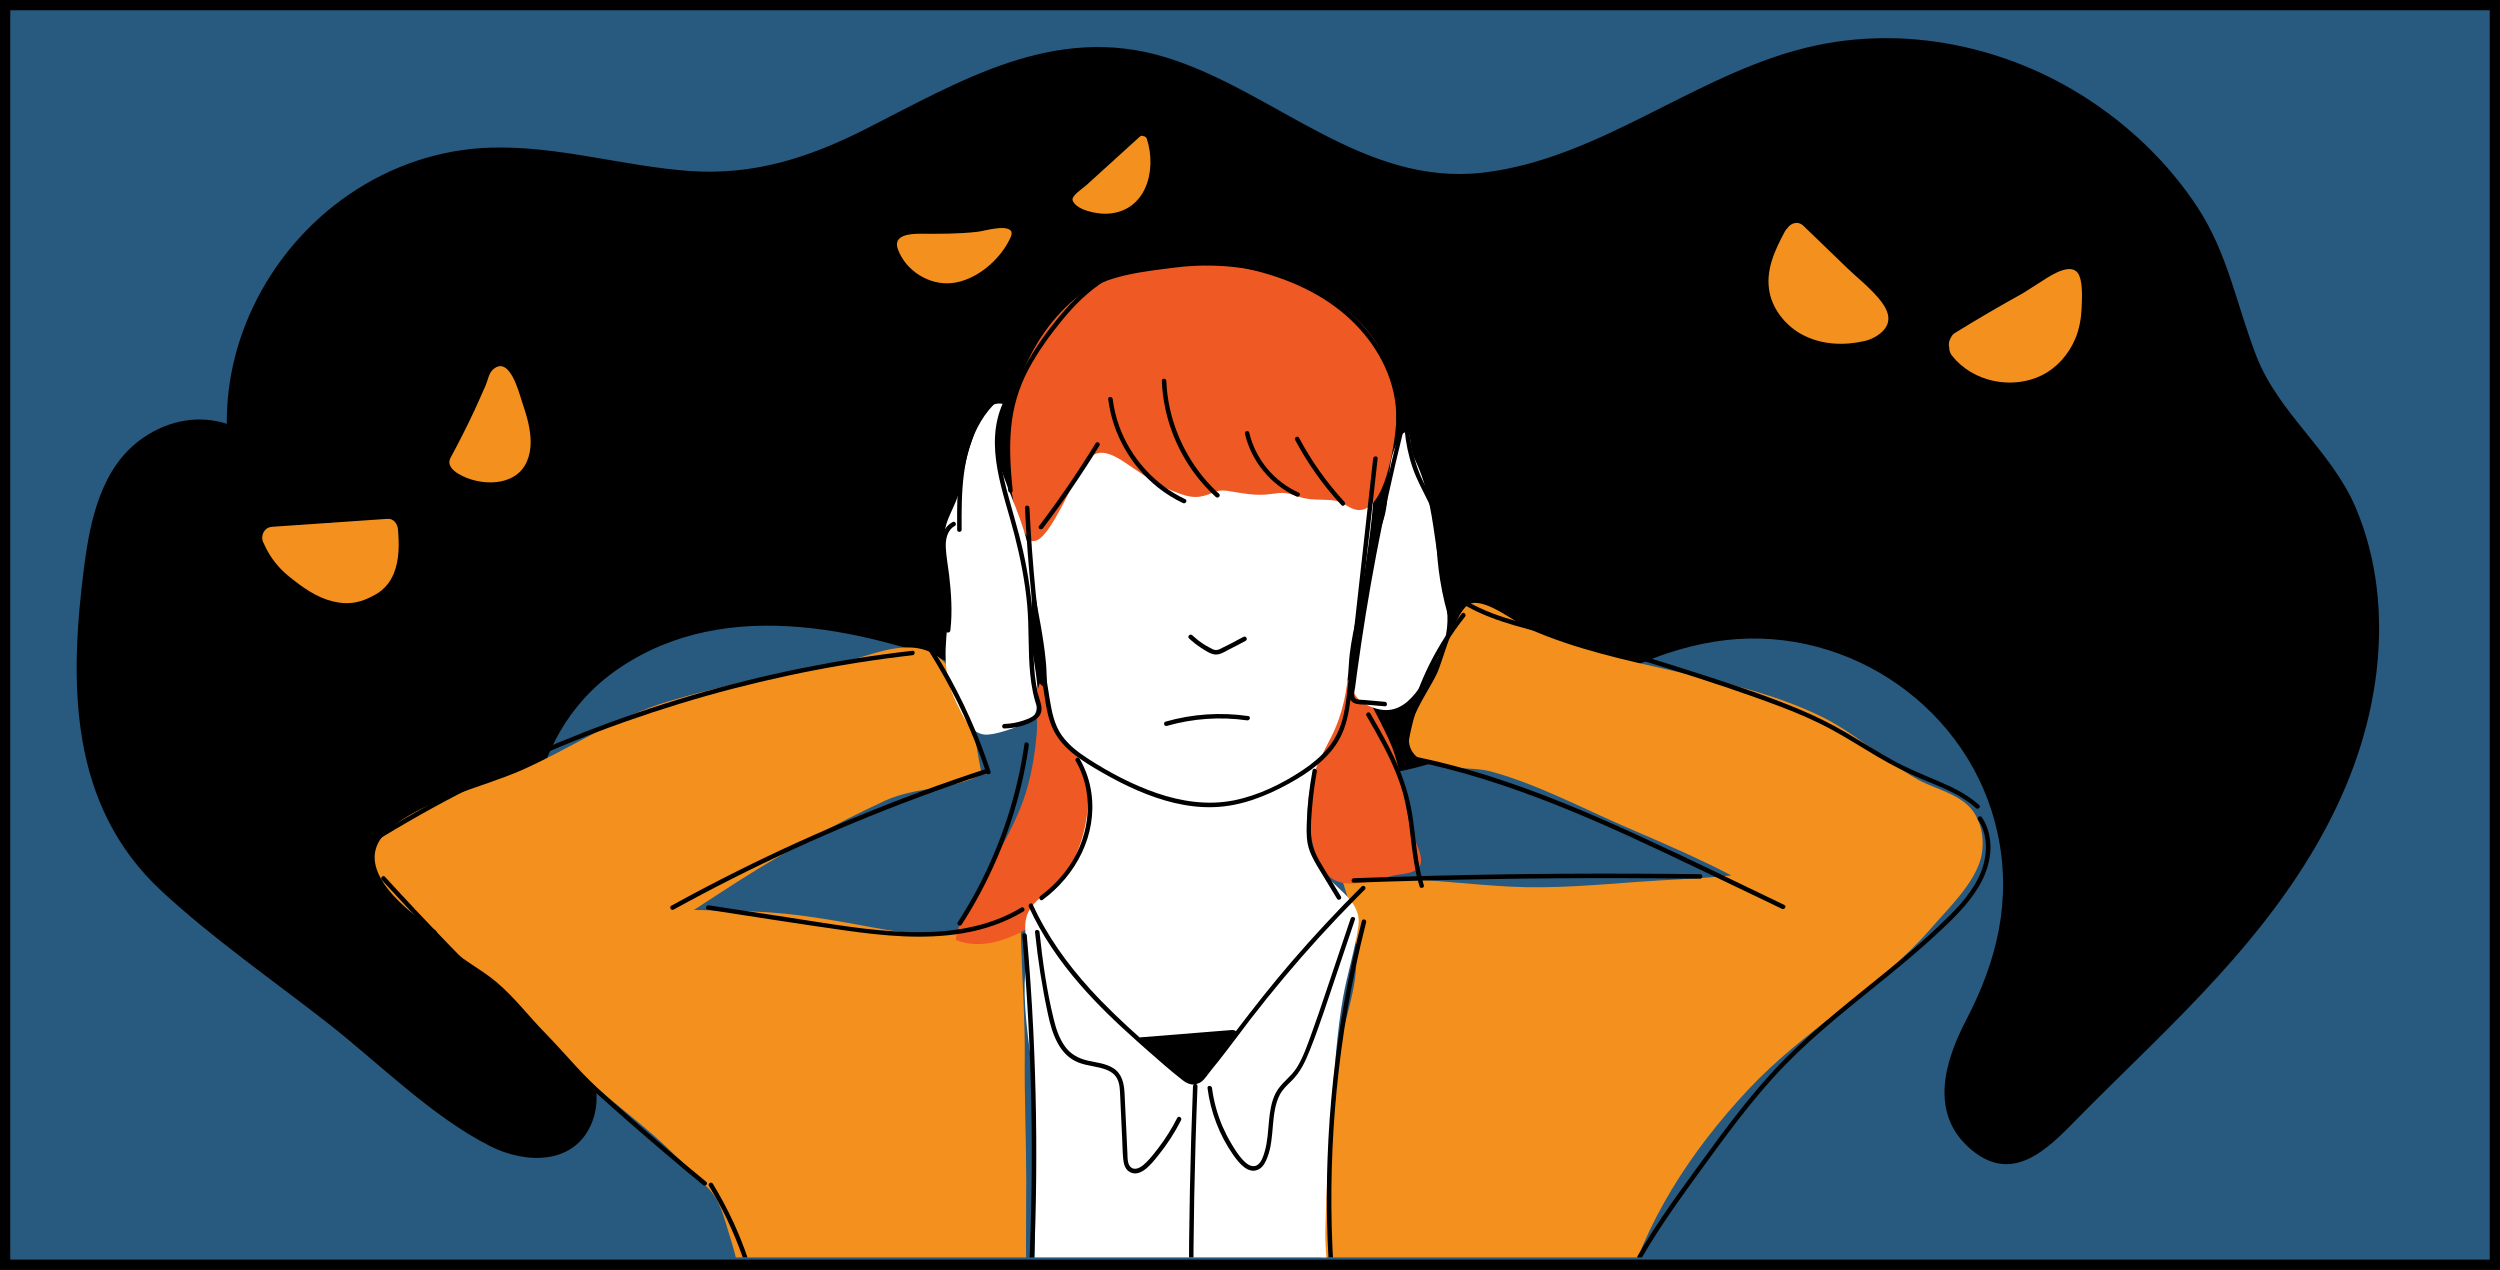 <?xml version="1.0" encoding="UTF-8"?>
<svg id="Layer_2" data-name="Layer 2" xmlns="http://www.w3.org/2000/svg" xmlns:xlink="http://www.w3.org/1999/xlink" viewBox="0 0 487.39 247.57">
  <rect x="0" y="0" width="487.39" height="247.57" fill="#333333" stroke="none"/>
  <defs>
    <style>
      .cls-1 {
        fill: #fff;
      }

      .cls-2 {
        clip-path: url(#clippath-2);
      }

      .cls-3 {
        fill: #ef5a24;
      }

      .cls-4 {
        clip-path: url(#clippath-6);
      }

      .cls-5 {
        fill: #f4911e;
      }

      .cls-6 {
        clip-path: url(#clippath-7);
      }

      .cls-7 {
        clip-path: url(#clippath-1);
      }

      .cls-8 {
        clip-path: url(#clippath-4);
      }

      .cls-9 {
        clip-path: url(#clippath);
      }

      .cls-10 {
        fill: none;
      }

      .cls-11 {
        clip-path: url(#clippath-3);
      }

      .cls-12 {
        fill: #28597e;
        stroke: #000;
        stroke-miterlimit: 10;
        stroke-width: 2px;
      }

      .cls-13 {
        clip-path: url(#clippath-5);
      }
    </style>
    <clipPath id="clippath">
      <rect class="cls-10" x="1" y="1" width="485.39" height="244.14"/>
    </clipPath>
    <clipPath id="clippath-1">
      <rect class="cls-10" x="1" y="1" width="485.39" height="244.14"/>
    </clipPath>
    <clipPath id="clippath-2">
      <rect class="cls-10" x="1" y="1" width="485.39" height="244.14"/>
    </clipPath>
    <clipPath id="clippath-3">
      <rect class="cls-10" x="1" y="1" width="485.39" height="244.14"/>
    </clipPath>
    <clipPath id="clippath-4">
      <rect class="cls-10" x="1" y="1" width="485.39" height="244.14"/>
    </clipPath>
    <clipPath id="clippath-5">
      <rect class="cls-10" x="1" y="1" width="485.39" height="244.14"/>
    </clipPath>
    <clipPath id="clippath-6">
      <rect class="cls-10" x="1" y="1" width="485.39" height="244.14"/>
    </clipPath>
    <clipPath id="clippath-7">
      <rect class="cls-10" x="1" y="1" width="485.39" height="244.14"/>
    </clipPath>
  </defs>
  <g id="Layer_1-2" data-name="Layer 1">
    <g>
      <rect class="cls-12" x="1" y="1" width="485.39" height="245.57"/>
      <g>
        <g class="cls-9">
          <path d="m459.25,98.95c-4.71-11.06-15.06-18.42-19.36-29.54-3.88-10-5.54-20.02-11.57-29.15-5.24-7.92-12.07-14.67-19.9-20.02-15.64-10.71-35.5-15.33-54.15-11.43-22.92,4.8-41.76,22.13-65.19,24.85-23.46,2.7-40.82-16.11-61.96-22.53-21.55-6.54-39.82,4.62-58.41,14.05-10.98,5.56-21.77,9.04-34.22,8.16-12.97-.93-25.66-4.93-38.74-4.56-20.11.58-38,13.18-46.51,31.27-3.36,7.14-5.08,14.79-5.02,22.58-5.36-1.76-11.3-.75-16.35,2.75-8.11,5.59-10.28,15.93-11.46,25.06-2.96,22.89-2.99,46.56,15.15,63.34,10.07,9.31,21.58,17.27,32.38,25.72,10.04,7.86,20.16,18.11,31.56,23.92,6.96,3.54,16.69,3.81,19.98-4.78,3.54-9.28-5.29-19.6-8.22-27.94-7.16-20.4-6.28-46.83,13.16-60.23,21.52-14.84,49.55-7.47,71.83,1.26,24.46,9.58,49.47,22.47,76.58,19.28,24.77-2.91,43.06-23.37,67.55-26.21,24.43-2.84,47.87,13.57,53.06,37.64,2.81,13.04-.1,24.91-6.16,36.49-4.26,8.19-7.19,18.33,1.05,25.22,8.7,7.28,15.82-1.2,21.83-7.25,8.83-8.89,18.01-17.47,26.43-26.75,15.32-16.82,28.02-36.23,30.74-59.31,1.25-10.81.19-21.84-4.08-31.89Z"/>
        </g>
        <g class="cls-7">
          <path class="cls-5" d="m77.58,103.16c-.09-1.03-.85-2.09-2.01-2.01-7.5.52-15.01,1.03-22.51,1.55-1.84.13-2.37,2.22-1.57,3.34.03.08.05.15.08.23,1.1,2.42,2.78,4.52,4.85,6.18,2.49,2,5.22,3.99,8.37,4.77,3.28.81,5.68.26,8.51-1.37,1.53-.88,2.75-2.27,3.47-4.04,1.1-2.71,1.06-5.78.81-8.65Z"/>
        </g>
        <g class="cls-2">
          <path class="cls-5" d="m103.02,82.58c-.32-1.45-.78-2.87-1.23-4.2-.64-1.92-2.45-9.19-5.68-6.34-.83.73-1.03,2.23-1.48,3.21-.7,1.56-1.37,3.12-2.09,4.67-1.47,3.15-3.03,6.24-4.69,9.3-.75,1.38.38,2.47,1.5,3.14,4.04,2.44,11.16,2.71,13.37-2.39,1.01-2.32.85-4.9.3-7.39Z"/>
        </g>
        <g class="cls-11">
          <path class="cls-5" d="m368.06,61.32c-.37-1.63-1.78-3.19-2.94-4.41-1.57-1.64-3.35-3.06-4.98-4.63-2.85-2.75-5.7-5.5-8.55-8.25-1.09-1.05-2.52-.51-3.14.48-.17.15-.32.33-.45.56-2,3.73-3.92,7.76-2.98,12.09.76,3.52,3.41,6.6,6.59,8.21,3.7,1.88,8.01,2.03,12,1.09,1.26-.3,2.61-1.03,3.51-1.97.98-1.04,1.18-2.12.94-3.17Z"/>
        </g>
        <g class="cls-8">
          <path class="cls-5" d="m405.88,58.54c.05-1.63.02-3.53-.53-4.83-1.2-2.83-5.33-.14-6.91.87-1.32.84-2.64,1.68-3.95,2.52-4.5,2.49-8.95,5.09-13.33,7.79-.41.25-.67.58-.81.93-.38.55-.52,1.29-.33,1.93-.03.56.16,1.12.54,1.6,4.05,5.12,11.68,6.68,17.49,3.82,2.98-1.47,5.26-4.1,6.54-7.14.81-1.92,1.16-4.01,1.24-6.09.01-.42.03-.89.05-1.4Z"/>
        </g>
        <g class="cls-13">
          <path class="cls-5" d="m197.07,44.98c-1.07-1.22-5.13.05-6.5.21-3.75.43-7.45.4-11.21.38-1.89,0-5.32.22-4.32,2.99,1.51,4.19,6.04,7.08,10.5,6.63,4.75-.48,9.48-4.54,11.43-8.81.18-.39.33-.83.2-1.23-.03-.07-.06-.12-.1-.17Z"/>
        </g>
        <g class="cls-4">
          <path class="cls-5" d="m223.57,27.03c-.08-.25-.34-.44-.61-.48-.23-.12-.52-.12-.76.1-2.32,2.11-4.65,4.22-6.97,6.33-1.16,1.06-2.32,2.11-3.49,3.17-.57.51-2.97,2.06-2.62,2.94.75,1.91,4.69,2.61,6.42,2.58,7.8-.14,10.1-8.33,8.03-14.64Z"/>
        </g>
        <g class="cls-6">
          <g>
            <path class="cls-5" d="m196.66,268.99c-9.4,3.4-19.47.02-28.89-.64-5.4-.38-13.2,2.96-17.92-.26-4.12-2.81-3.55-8.68-4.3-12.97-.84-4.84-1.9-9.89-3.41-14.57-1.1-3.41-1.62-6.34-4.13-8.96-2.3-2.4-4.91-4.9-7.35-7.28-3.9-3.78-8.18-7.09-12.33-10.54-4.35-3.63-8.05-8.3-12.04-12.37-3.21-3.27-6.01-7-9.53-9.96-3.27-2.75-7.18-4.52-10.16-7.65-.75-.8-1.27-1.57-1.58-2.32-7.77-5.23-16.47-13.18-9.33-19.58,6.59-5.92,18.09-8.24,26.09-11.78,9.72-4.31,18.35-10.36,28.57-13.39,10.83-3.2,21.21-5.28,32.28-7.22,4.54-.8,10.19-3.59,15.21-3.25,1.94.13,3.79.74,5.44,2.09,5.64,4.66,6.74,15.86,8.09,22.61-5.34,3.04-12.82,2.38-18.77,5.12-9.67,4.46-19.57,9.95-28.62,15.69-2.82,1.79-5.72,3.72-8.68,5.63,3.89.11,7.77.18,11.62.32,8.27.3,15.7,1.72,23.8,3.2,5.54,1.02,11.4,1.76,16.98.55,3.89-.84,7.53-4.98,11.5-4.47-.3,2.85-.17,5.71-.07,8.57.22,6.75.71,13.61.65,20.36-.08,8.05.28,16.05.29,24.11.01,9.06-.23,18,.32,27.06.31,5.23,1.94,9.85-3.73,11.9Z"/>
            <path class="cls-5" d="m386.15,167.43c-1.34,4.92-6.33,9.68-9.64,13.5-10.44,12.06-24.76,19.79-35.68,31.49-11.26,12.05-20.26,25.83-24.53,41.78-.81,3.01-.36,9.43-2.87,10.93-3.53,2.12-12.55.33-16.4.32-8.51-.04-17.06-.99-25.58-.66-4.54.18-8.19,1.8-10.34-2.76-2.99-6.35-3.59-15.43-3.83-22.32-.3-8.87.48-17.58,1.66-26.36.99-7.33,3.69-13.95,5-21.09,1.31-7.19-.11-14.74-2.55-21.42.1-.74.27-.08.68-.21,2.64-1.1,7.58.44,11.07.63,7.14.39,14.23,1.24,21.35,1.6,8.25.42,16.52-.33,24.76-.93,6.1-.45,12.2-.6,18.29-1.26-6.57-3.41-13.39-6.35-20.2-9.28-8.59-3.69-17.43-8.42-26.44-10.92-4.18-1.16-8.88-.13-13.04-1.93-7.44-3.22.09-12.55,2.28-17.23,1.26-2.71,3.62-12.48,6.44-13.59,3.04-1.19,8.97,3.76,11.64,4.94,17.81,7.84,38.81,8.44,56.4,16.81,7.05,3.34,12.57,8.77,19.28,12.51,4.02,2.23,9.83,3.08,11.65,7.81.02.04.03.07.04.11,1.17,2.27,1.12,5.47.56,7.53Z"/>
            <path class="cls-3" d="m264,131.7c.36-.25,4.59,8.04,5,8.84,1.1,2.19,2.19,4.31,2.93,6.64,1.59,5.02,1.85,10.28,3.42,15.27.52,1.67,1.98,4.03,1.64,5.83-.39,2.06-3.5,2.03-5.13,2.37-3.39.72-8.48,2.66-11.75.89-.56-.3-1.06-.7-1.5-1.16-2.33-2.44-2.73-6.47-3.49-9.61-.85-3.51-.83-7.23-.36-10.79.87-6.56,3.51-14.35,9.24-18.28Z"/>
            <path class="cls-3" d="m202.69,133.23c-1.04,2.56-.3,6.82-.57,9.78-.41,4.38-1.14,8.91-2.64,13.08-1.79,4.98-4.42,9.23-6.84,13.92-2.04,3.94-5.81,8.89-6.3,13.25,10.35,4.21,24.99-9.18,28.79-17.76,3.15-7.12-.07-13.62-3.91-19.71-2.44-3.89-5.41-9.73-8.53-12.56Z"/>
            <path class="cls-1" d="m200.22,100.46c-.34,9.86,2.76,18.93,3.68,28.57.31,3.23.03,6.54.68,9.74.79,3.91,3.15,5.05,5.15,8.09,4.17,6.35,2.3,16.4-1.34,22.47-1.37,2.28-3.44,3.84-5.44,5.55-3.92,3.34-3.07,5.46-2.84,10.29.11,2.23-.31,4.39-.35,6.67-.1,5.64.78,11.25,1.51,16.82.72,5.5-.16,10.24.01,15.7.23,7.7.7,15.39.36,23.09-.2,4.51-.56,8.91-.97,13.4-.23,2.52-1.33,5.72,1.53,6.95,2.92,1.25,8.91-.88,12.03-1.18,8.31-.82,16.66-.94,25.01-.94,5.91,0,13.65,1.5,19.45-.06,3.86-1.04,2.06-4.94,1.55-8.37-.88-5.87-2.03-12.01-1.85-17.94.25-8.4.59-16.7,1.31-25.09.56-6.53,1.01-13.4,2.14-19.78.82-4.63,2.39-9.49,3-14.03.57-4.21-3.55-6.71-6.04-9.37-3.87-4.13-4.31-10-3.69-15.36.58-5.04,2.2-7.61,4.44-12.05,2.27-4.51,3.15-9.17,3.42-14.12.29-5.4,2.03-10.55,2.77-15.88.93-6.69,2.09-13.45,2.17-20.22.07-5.47-4.49-9.06-9.11-11.46-12.86-6.68-31.65-11.69-44.78-3.31-7.35,4.69-10.24,11.53-12.22,19.36-.29,1.23-.72,2.6-1.58,2.46Z"/>
            <path class="cls-3" d="m201,105.41c-3.31-2.85-4.02-11.03-4.49-15.25-.63-5.53.52-11.09,2.4-16.31,2.25-6.24,6.35-12.4,11.74-16.42,5.17-3.86,12.24-4.46,18.45-5.27,19.38-2.52,44.74,7.18,43.07,30.58-.25,3.51-2.11,17.3-7.51,16.68-1.71-.19-2.69-1.61-4.49-1.84-2.52-.32-4.61.09-7.12-.79-2.32-.81-2.85-.83-5.26-.48-3.06.44-5.54-.17-8.55-.62-2.35-.35-2.82.69-5.13,1.11-1.98.36-3.82-.43-5.73-1.19-3.46-1.36-6.05-3.49-9.15-5.5-1.62-1.05-3.87-2.47-5.84-1.54-3.46,1.64-8.6,18.25-12.39,16.84Z"/>
            <path class="cls-1" d="m274.35,84.21c-.85-.11-1.64,1.05-2.59,3.55-1.44,3.77-.77,9.65-2.02,13.48-3.11,9.49-3.01,16.06-5.89,26.96-.83,3.15-1.05,7.18,2.1,8.94,7.35,4.12,10.55-2.43,13.91-8.13,4.35-7.39,1.53-13.11.3-21.43-.95-6.37-1.52-12.22-4.35-18.07-1.04-2.1-.7-5.2-1.46-5.3Z"/>
            <path class="cls-1" d="m195.81,78.82c-2.44,3.63-1.56,10.19-.12,14.1,2.04,5.54,4.75,11.17,5.35,17.16.47,4.65-.22,9.47-.01,14.14.2,4.36,1.9,9.64,1.04,13.96-.39,1.97-.67,2.35-2.8,3.14-1.78.66-5.4,2.06-7.31,1.89-2.8-.25-4.21-3.57-5.4-6-3.06-6.23-2.26-11.07-1.62-17.65.53-5.45-1.76-11.19-.66-16.52.5-2.42,2.01-4.54,2.63-6.95.85-3.29,1.26-6.52,2.41-9.74.83-2.33,2.39-8.76,6.49-7.53Z"/>
            <path d="m272.76,83.99c-1.95,7.84-3.68,15.74-5.19,23.68-1.11,5.84-2.1,11.69-2.98,17.57,1.17-10.51,2.34-21.01,3.51-31.52.16-1.44.32-2.89.48-4.33.06-.56-.81-.55-.88,0-1.25,11.19-2.49,22.38-3.74,33.56-.31,2.81-.63,5.63-.94,8.45-.29,2.64-.49,5.33-1.07,7.93-.52,2.35-1.46,4.54-2.99,6.42-1.41,1.74-3.16,3.17-5.02,4.41-4.06,2.7-8.7,4.96-13.51,5.9-5,.97-10.13.2-14.91-1.44-4.74-1.63-9.27-4.03-13.47-6.75-1.88-1.22-3.73-2.63-5.04-4.48-1.46-2.08-1.94-4.55-2.35-7.01-1.83-11.02-3.07-22.15-3.74-33.3-.08-1.36-.16-2.73-.22-4.09-.03-.56-.9-.56-.88,0,.55,11.46,1.7,22.88,3.45,34.22.41,2.64.68,5.43,1.6,7.95.81,2.2,2.25,4.01,4.03,5.5,1.82,1.52,3.87,2.74,5.92,3.92,2.26,1.3,4.57,2.5,6.96,3.53,4.66,2.01,9.68,3.41,14.79,3.25,5.22-.15,10.12-2.07,14.64-4.55,3.94-2.16,7.92-4.92,10.06-9,1.18-2.25,1.67-4.74,2-7.24.01-.07.02-.14.02-.21.1.25.28.48.56.64.74.42,1.84.33,2.66.4l3.47.3c.56.05.56-.83,0-.88-.95-.08-1.89-.17-2.84-.25-.46-.04-.91-.08-1.37-.12-.42-.04-.91,0-1.32-.15-.79-.27-.33-1.76-.25-2.36.13-.99.26-1.97.39-2.95.52-3.81,1.09-7.61,1.7-11.41,1.24-7.59,2.67-15.15,4.3-22.66.92-4.24,1.91-8.47,2.95-12.69.2-.56-.64-.79-.78-.24Z"/>
            <path d="m227.86,50.6c-8.04-.8-15.18,4.06-20.26,9.84-2.6,2.96-4.99,6.2-6.99,9.59-2.1,3.56-3.56,7.38-4.14,11.48-.67,4.68-.4,9.42.08,14.11.06.55.93.56.88,0-.41-4.02-.68-8.07-.32-12.1.36-4.05,1.48-7.92,3.39-11.5,1.83-3.43,4.15-6.65,6.61-9.65,2.41-2.93,5.15-5.67,8.39-7.68,3.68-2.29,8-3.64,12.36-3.2.56.04.56-.83,0-.89Z"/>
            <path d="m266.13,63.96c-4.64-5.35-10.99-8.88-17.68-11.03-3.92-1.26-7.98-2.06-12.06-2.58-.56-.07-.55.81,0,.88,7,.89,14.02,2.67,20.2,6.17,5.73,3.24,10.57,8.01,13.36,14.02,1.53,3.29,2.35,6.88,2.26,10.51-.01.56.86.56.88,0,.16-6.66-2.66-13.01-6.96-17.97Z"/>
            <path d="m213.59,86.42c-3.41,5.56-7.09,10.94-11.03,16.14-.34.45.42.89.76.44,3.94-5.2,7.62-10.58,11.03-16.14.29-.48-.46-.92-.76-.44Z"/>
            <path d="m231.08,97.32c-5.92-2.79-10.6-7.99-12.85-14.14-.63-1.74-1.08-3.55-1.3-5.38-.07-.55-.94-.56-.88,0,.82,6.73,4.38,13.02,9.69,17.23,1.51,1.2,3.15,2.23,4.89,3.05.51.23.95-.52.45-.76Z"/>
            <path d="m237.66,96.27c-4.8-4.38-8.16-10.23-9.57-16.57-.4-1.79-.63-3.61-.71-5.45-.02-.56-.9-.56-.88,0,.27,6.67,2.65,13.2,6.72,18.49,1.15,1.49,2.42,2.88,3.81,4.15.43.38,1.05-.24.63-.62Z"/>
            <path d="m253.2,96.04c-4.82-2.16-8.45-6.55-9.65-11.7-.13-.55-.97-.32-.84.23,1.24,5.34,5.04,9.97,10.05,12.22.51.24.96-.52.44-.75Z"/>
            <path d="m262.13,97.86c-3.48-3.77-6.46-7.98-8.87-12.51-.26-.5-1.02-.06-.76.44,2.45,4.59,5.48,8.86,9.01,12.68.38.43,1-.2.62-.61Z"/>
            <path d="m202.35,135.24c-1.05-4.5-.83-9.17-.99-13.75-.17-4.68-.85-9.32-1.87-13.89-1.03-4.62-2.53-9.11-3.63-13.71-1.17-4.87-1.69-10.2.44-14.9.23-.51-.52-.95-.76-.44-3.78,8.36.13,17.46,2.24,25.71,1.15,4.5,2.06,9.08,2.48,13.71.4,4.49.14,9.02.59,13.5.12,1.18.29,2.35.53,3.51.13.63.29,1.25.47,1.86.17.58.45,1.25.25,1.86-.33,1.01-1.7,1.46-2.59,1.77-1.2.41-2.45.63-3.71.67-.56.02-.56.89,0,.88,1.99-.06,4.27-.49,5.96-1.63.71-.48,1.25-1.15,1.29-2.03.06-1.04-.46-2.12-.7-3.12Z"/>
            <path d="m194.13,77.27c-5.43,4.75-7.1,12.16-7.44,19.08-.11,2.3-.1,4.61-.09,6.92,0,.56.88.56.88,0-.04-7.16-.04-14.78,3.75-21.12.95-1.59,2.12-3.03,3.52-4.25.42-.39-.2-1-.62-.63Z"/>
            <path d="m185.7,101.78c-3.3,1.84-2.03,6.44-1.66,9.41.49,3.89.81,7.81.36,11.72-.06.56.81.55.88,0,.42-3.62.17-7.26-.25-10.87-.21-1.76-.56-3.53-.64-5.3-.08-1.58.26-3.37,1.76-4.21.49-.27.05-1.03-.45-.75Z"/>
            <path d="m193.11,150.4c-2.33-7.12-5.41-13.99-9.17-20.46-1.08-1.86-2.22-3.69-3.41-5.48-.31-.47-1.07-.03-.76.44,4.12,6.2,7.61,12.83,10.34,19.76.69,1.75,1.33,3.52,1.93,5.31-8.21,2.69-16.32,5.68-24.31,8.96-8.06,3.31-15.99,6.9-23.79,10.79-4.4,2.19-8.75,4.48-13.06,6.85-.49.27-.05,1.03.44.76,7.59-4.18,15.34-8.09,23.22-11.71,7.94-3.65,16.01-7,24.19-10.05,4.5-1.68,9.04-3.27,13.61-4.76.28.3.93.07.77-.41Z"/>
            <path d="m177.9,126.87c-7.28.83-14.53,1.97-21.71,3.42-7.21,1.46-14.35,3.23-21.41,5.31-7.09,2.09-14.08,4.48-20.96,7.17-6.82,2.67-13.54,5.63-20.11,8.87-6.59,3.26-13.05,6.8-19.33,10.62-.78.47-1.55.95-2.32,1.43-.48.3-.04,1.05.44.76,6.22-3.87,12.6-7.47,19.13-10.78,6.52-3.31,13.19-6.34,19.98-9.08s13.7-5.18,20.7-7.33c6.97-2.14,14.03-3.97,21.16-5.51,7.18-1.54,14.44-2.78,21.73-3.69.9-.11,1.8-.22,2.7-.32.56-.05.56-.93,0-.87Z"/>
            <path d="m199.09,176.94c-6.54,3.95-14.23,4.98-21.75,4.77-8.07-.22-16.07-1.7-24.04-2.91-5.04-.77-10.08-1.53-15.12-2.3-.55-.08-.79.76-.23.84,8.86,1.35,17.7,2.77,26.57,4.02,7.64,1.08,15.48,1.87,23.15.59,4.18-.7,8.23-2.07,11.86-4.26.48-.28.05-1.04-.44-.75Z"/>
            <path d="m201.45,200.97c-.3-6.21-.73-12.42-1.27-18.62-.05-.56-.92-.56-.88,0,.95,10.95,1.54,21.94,1.76,32.93.21,10.99.06,21.99-.47,32.97-.3,6.21-.72,12.42-1.25,18.62-.05.56.83.56.88,0,.95-10.95,1.53-21.94,1.73-32.93.2-10.99.03-21.99-.5-32.97Z"/>
            <path d="m142.98,238.28c-1.19-2.58-2.53-5.08-4.01-7.51-.29-.48-1.05-.04-.76.44,5.19,8.48,8.59,18.01,9.96,27.86.39,2.81.6,5.63.65,8.47.01.56.89.56.88,0-.19-10.09-2.5-20.1-6.72-29.26Z"/>
            <path d="m265.49,179.56c-2.57,10.04-4.42,20.26-5.54,30.57-1.12,10.33-1.51,20.75-1.14,31.14.21,5.86.65,11.7,1.33,17.53.06.55.94.56.88,0-1.2-10.29-1.66-20.67-1.38-31.02.28-10.35,1.3-20.69,3.05-30.89.99-5.74,2.21-11.44,3.65-17.09.13-.56-.71-.79-.85-.24Z"/>
            <path d="m265.47,172.82c-4.78,4.76-9.38,9.7-13.78,14.81-3.74,4.35-7.27,8.85-10.75,13.41-.12-.1-.26-.19-.44-.22-.31-.05-.66.02-.97.04-.43.03-.86.07-1.3.1-1.66.13-3.31.27-4.97.4-3.7.3-7.39.6-11.09.89-3.36-2.99-6.63-6.1-9.66-9.43-4.48-4.94-8.41-10.39-11.17-16.48-.23-.51-.99-.07-.76.44,2.51,5.52,5.97,10.54,9.93,15.11,3.45,3.98,7.27,7.63,11.21,11.13l.03.03c.62.55,1.24,1.11,1.87,1.66,2.3,2,4.59,4.07,7.01,5.93.67.52,1.4.83,2.13.8-.1.07-.18.18-.18.33-.53,13.39-.8,26.79-.81,40.19,0,3.79.02,7.57.05,11.36.01.56.88.56.88,0-.14-13.4-.02-26.8.37-40.2.11-3.79.24-7.57.39-11.36.01-.21-.11-.34-.26-.4.12-.03.24-.07.36-.13.89-.26,1.48-1.19,2.06-1.94.24-.31.49-.63.73-.94.39-.48.79-.96,1.18-1.45,1.02-1.29,2.01-2.6,3-3.91.12-.14.23-.29.34-.44.97-1.29,1.94-2.59,2.93-3.87,2.12-2.75,4.3-5.45,6.53-8.11,4.44-5.3,9.1-10.42,13.96-15.34.6-.61,1.2-1.21,1.8-1.81.4-.38-.22-.99-.62-.6Z"/>
            <path d="m212.77,154.57c-.33-2.34-1.1-4.6-2.29-6.65-.28-.49-1.04-.05-.76.44,4.04,6.98,2.62,15.76-2.3,21.9-1.33,1.66-2.88,3.15-4.6,4.42-.45.33-.01,1.09.44.76,6.53-4.82,10.67-12.66,9.51-20.87Z"/>
            <path d="m261.42,174.77c-1.15-1.89-2.29-3.78-3.44-5.67-1.06-1.74-2.1-3.52-2.31-5.58-.22-2.11-.02-4.31.16-6.42.19-2.25.49-4.48.9-6.69.1-.55-.74-.79-.84-.23-.65,3.49-1.04,7.02-1.14,10.57-.05,1.69-.04,3.39.53,5,.53,1.52,1.39,2.88,2.22,4.25,1.05,1.74,2.11,3.48,3.16,5.21.29.49,1.05.05.76-.44Z"/>
            <path d="m331.46,170.43c-8.78-.11-17.56-.14-26.34-.09-8.78.05-17.56.19-26.34.41-.56.01-1.12.04-1.67.05-.96-3.98-1.16-8.1-1.81-12.14-.73-4.49-2.31-8.7-4.37-12.74-1.18-2.32-2.47-4.58-3.77-6.83-.28-.49-1.04-.05-.76.44,2.27,3.94,4.56,7.91,6.16,12.18.8,2.14,1.4,4.33,1.79,6.58.4,2.28.62,4.59.91,6.89.24,1.9.52,3.79.95,5.65-4.1.11-8.2.23-12.29.38-.56.02-.56.9,0,.88,4.17-.15,8.35-.28,12.52-.39.1.37.19.74.3,1.1.16.54,1.01.31.84-.23-.09-.3-.16-.6-.25-.9,4.3-.11,8.61-.21,12.91-.28,8.78-.15,17.56-.21,26.34-.19,4.95.01,9.91.05,14.86.11.59,0,.59-.87.02-.88Z"/>
            <path d="m347.86,176.42c-9.52-4.56-19-9.2-28.59-13.6-9.22-4.23-18.59-8.2-28.25-11.3-5.41-1.74-10.91-3.2-16.5-4.28-.12-.02-.23,0-.31.06.96-7.64,3.57-15.05,7.58-21.61,1.16-1.9,2.44-3.72,3.83-5.46.35-.44-.27-1.06-.62-.62-.47.59-.91,1.19-1.35,1.79-1.56-4.95-2.48-10.08-2.71-15.26-.11-2.48-.15-4.99-1.08-7.34-.91-2.29-2.27-4.36-3.17-6.66-1.03-2.64-1.69-5.41-1.96-8.23-.05-.56-.93-.56-.88,0,.24,2.5.75,4.96,1.57,7.34.8,2.32,1.99,4.42,3.06,6.62.57,1.17,1,2.38,1.22,3.66.22,1.29.27,2.6.32,3.9.11,2.57.34,5.13.75,7.67.47,2.93,1.16,5.81,2.06,8.64.06.18.19.27.34.29-4.04,5.68-7.01,12.11-8.68,18.88-.54,2.18-.93,4.38-1.2,6.61-.05.42.42.52.7.31.04.12.12.22.29.26,9.91,1.93,19.54,5.04,28.92,8.76,9.45,3.74,18.64,8.09,27.8,12.47,5.47,2.62,10.94,5.24,16.41,7.86.51.24.96-.52.45-.76Z"/>
            <path d="m385.85,156.94c-2.33-2.08-5.13-3.45-7.99-4.66-3.03-1.28-6.04-2.51-8.93-4.1-3.01-1.66-5.9-3.52-8.86-5.26-3.04-1.78-6.18-3.35-9.44-4.7-6.75-2.81-13.76-5.07-20.72-7.31-7.01-2.26-14.07-4.37-21.17-6.33-3.49-.96-6.99-1.85-10.49-2.77-3.32-.87-6.64-1.83-9.75-3.28-.77-.36-1.53-.75-2.26-1.17-.49-.28-.93.48-.44.76,6,3.39,12.94,4.68,19.53,6.44,7.11,1.91,14.18,3.97,21.21,6.19,6.97,2.2,13.94,4.49,20.77,7.09,3.35,1.28,6.65,2.7,9.8,4.41,3.02,1.64,5.91,3.5,8.87,5.24,2.89,1.7,5.84,3.22,8.94,4.5,2.88,1.19,5.83,2.32,8.42,4.08.66.45,1.29.94,1.89,1.48.42.38,1.04-.24.62-.61Z"/>
            <path d="m387.57,161.85c-.27-.89-.67-1.73-1.19-2.51-.31-.47-1.07-.03-.76.44,2.25,3.39,1.83,7.82.1,11.34-1.84,3.74-4.91,6.73-7.9,9.56-6.29,5.96-13.22,11.17-19.86,16.71-3.33,2.78-6.6,5.64-9.66,8.71-3.15,3.16-6.06,6.55-8.84,10.05-2.79,3.52-5.44,7.14-8.08,10.77-2.59,3.56-5.19,7.11-7.64,10.77-2.46,3.67-4.77,7.44-6.75,11.39-1.88,3.76-3.91,7.9-4.02,12.19-.03,1.05.09,2.09.34,3.11.14.55.98.32.84-.23-1.09-4.4.89-8.91,2.73-12.83,1.87-4,4.11-7.82,6.52-11.52,2.42-3.71,5.01-7.31,7.61-10.89,2.67-3.67,5.33-7.35,8.12-10.94,2.77-3.56,5.67-7.03,8.82-10.27,3.02-3.12,6.26-6.01,9.57-8.81,6.64-5.6,13.61-10.81,19.98-16.72,3-2.78,6.09-5.7,8.21-9.23,2-3.28,3.02-7.33,1.86-11.09Z"/>
            <path d="m199.73,145.04c-1.39,9.64-4.39,19.03-8.88,27.67-1.26,2.43-2.65,4.8-4.13,7.11-.31.47.45.91.76.44,5.31-8.21,9.22-17.32,11.53-26.82.66-2.7,1.18-5.42,1.57-8.17.07-.54-.77-.78-.85-.23Z"/>
            <path d="m243.36,139.6c-5.38-.78-10.87-.42-16.11,1.08-.54.15-.31,1,.23.84,5.07-1.45,10.42-1.83,15.64-1.08.56.08.79-.76.24-.84Z"/>
            <path d="m242.42,124.16c-.89.49-1.78.96-2.68,1.42-.42.21-.84.42-1.27.63-.41.2-.87.5-1.34.52-.5.03-1-.31-1.43-.54-.37-.2-.74-.41-1.09-.64-.78-.5-1.5-1.08-2.18-1.71-.41-.38-1.03.23-.62.62.73.68,1.52,1.3,2.36,1.85.79.51,1.8,1.22,2.76,1.29.96.08,1.98-.63,2.8-1.04,1.06-.53,2.1-1.07,3.13-1.64.49-.27.05-1.03-.44-.76Z"/>
            <path d="m137.7,230.41c-8.68-7.14-17.17-14.52-25.44-22.13-8.27-7.61-16.34-15.45-24.17-23.51-4.42-4.54-8.76-9.15-13.04-13.83-.38-.42-1,.2-.62.62,7.58,8.3,15.39,16.39,23.42,24.26,8.03,7.87,16.28,15.51,24.74,22.92,4.77,4.17,9.6,8.27,14.49,12.3.44.34,1.06-.27.62-.63Z"/>
            <path d="m229.51,217.94c-1.06,2.09-2.31,4.08-3.73,5.94-.72.95-1.48,1.9-2.32,2.74-.64.64-1.82,1.62-2.78,1.09-.9-.49-.84-1.84-.88-2.71-.06-1.3-.12-2.59-.18-3.89-.13-2.65-.24-5.31-.38-7.96-.1-1.95-.49-3.86-2.27-4.95-1.46-.9-3.25-1.05-4.88-1.42-1.89-.44-3.46-1.29-4.57-2.92-1.08-1.56-1.67-3.41-2.11-5.24-1.35-5.53-2.16-11.25-2.75-16.91-.06-.55-.93-.56-.88,0,.56,5.4,1.39,10.77,2.54,16.08.79,3.65,2.13,7.87,5.94,9.36,1.74.68,3.66.72,5.41,1.39.84.32,1.6.84,2.05,1.62.63,1.08.61,2.4.67,3.61.13,2.77.26,5.55.39,8.32.06,1.29.07,2.6.2,3.88.09.9.32,1.88,1.12,2.42,2.18,1.45,4.49-1.63,5.65-3.06,1.74-2.15,3.25-4.47,4.51-6.94.26-.51-.5-.95-.75-.45Z"/>
            <path d="m263.32,179.06c-1.69,5.01-3.37,10.03-5.06,15.04-.81,2.39-1.61,4.79-2.48,7.16-.84,2.31-1.65,4.75-2.94,6.85-1.15,1.87-3.12,3.02-4.13,4.98-.86,1.68-1.13,3.57-1.31,5.43-.2,2.02-.27,4.07-.85,6.03-.26.89-.65,2.14-1.51,2.63-1.01.57-2.12-.36-2.77-1.07-.86-.93-1.55-2.05-2.2-3.13-.65-1.09-1.23-2.23-1.74-3.39-1.02-2.38-1.71-4.91-2.04-7.47-.07-.55-.95-.56-.88,0,.61,4.7,2.33,9.23,5.06,13.1,1.03,1.46,2.93,3.89,5,2.71.87-.5,1.32-1.5,1.65-2.39.36-.96.58-1.96.72-2.97.31-2.1.31-4.24.73-6.33.19-.98.48-1.95.95-2.84.55-1.02,1.36-1.79,2.19-2.59,1.81-1.73,2.78-3.89,3.69-6.17.99-2.47,1.88-4.99,2.74-7.51,2.02-5.94,4-11.89,6.01-17.84.19-.53-.65-.76-.83-.23Z"/>
          </g>
        </g>
      </g>
    </g>
  </g>
</svg>